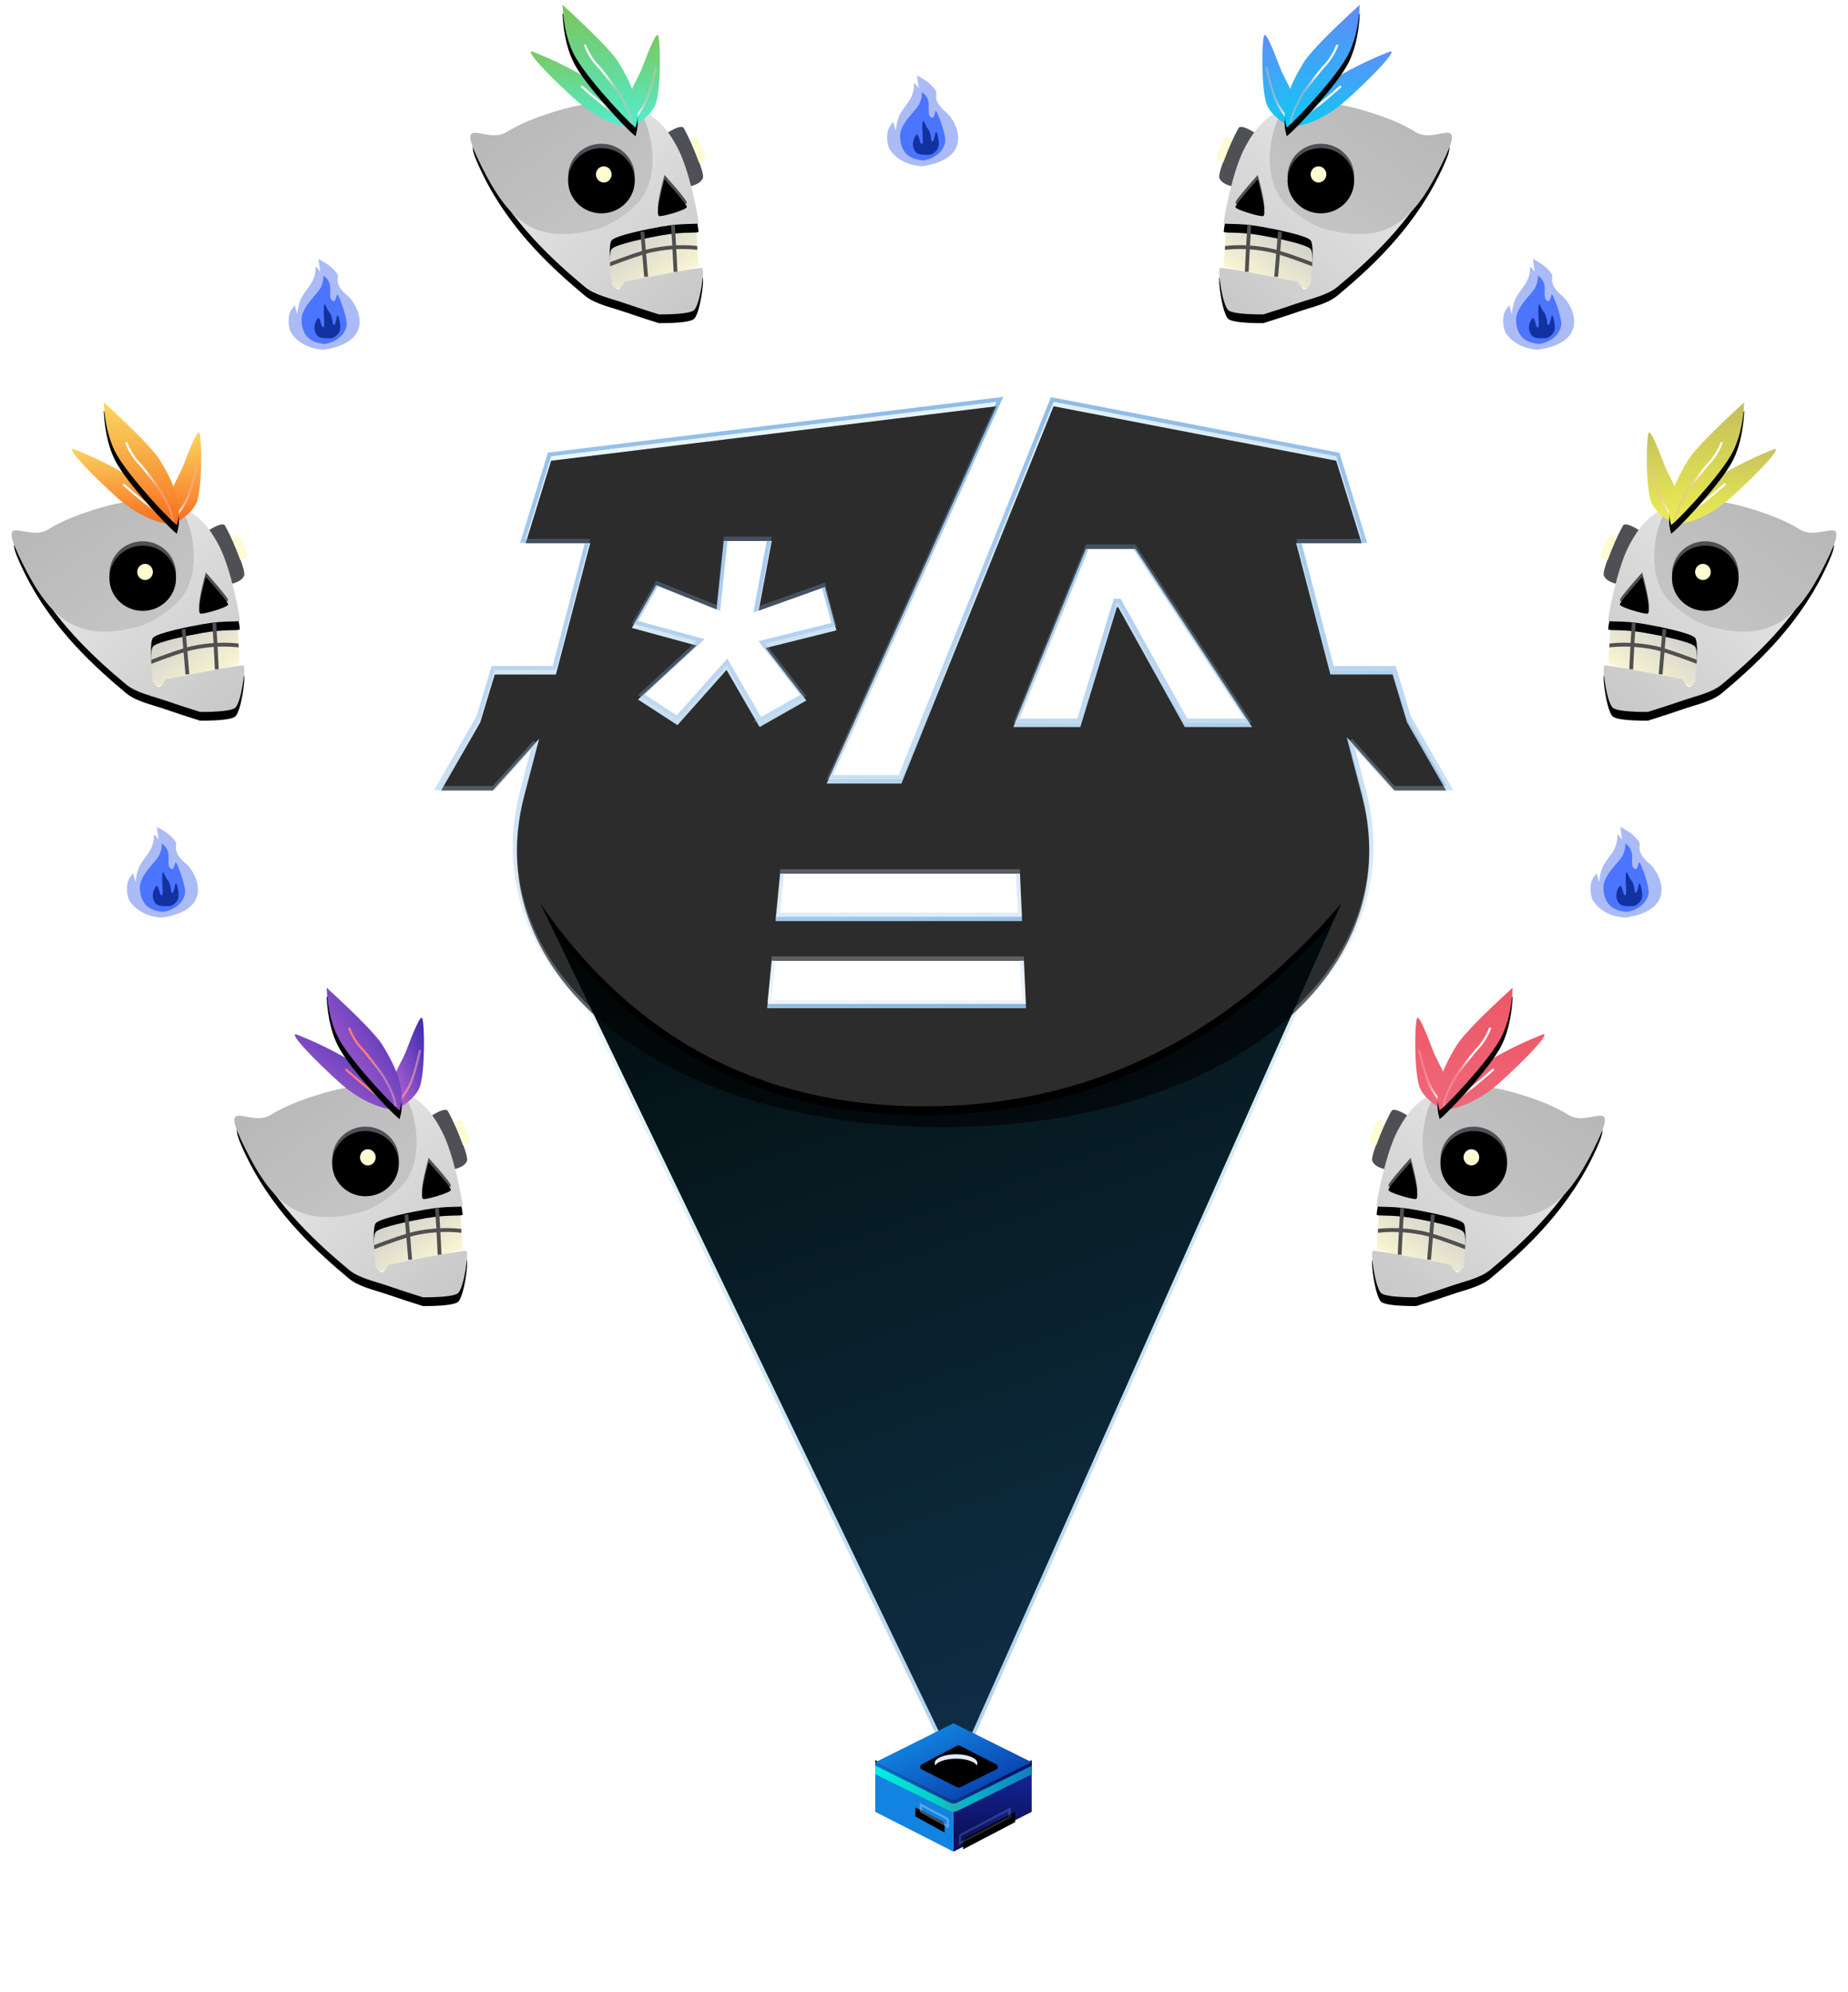 <svg xmlns="http://www.w3.org/2000/svg" xmlns:xlink="http://www.w3.org/1999/xlink" width="423" height="456" viewBox="0 0 423 456">
    <defs>
        <linearGradient id="b" x1="50%" x2="16.129%" y1="100%" y2="1.319%">
            <stop offset="0%" stop-color="#2C7FC8"/>
            <stop offset="100%" stop-color="#24A8C2" stop-opacity=".591"/>
        </linearGradient>
        <linearGradient id="e" x1="50%" x2="50%" y1="0%" y2="100%">
            <stop offset="0%" stop-color="#3A8AD7"/>
            <stop offset="98.04%" stop-color="#FFF"/>
        </linearGradient>
        <path id="c" d="M269.196 164.434l-15.239-27.416h-.313l-8.354 27.416h-15.348l16.617-40.797h11.352l26.69 40.797h-15.405zm-93.665 44.423h56.422l-.493-10.879h-54.874l-1.055 10.88zm-1.934 19.945h59.258l-.492-10.879h-57.711l-1.055 10.88zm-9.294-77.44l-11.239 12.634-9.031-5.865 13.366-12.358-14.778-4.031 5.584-9.798 13.82 5.553 1.641-15.673h10.985l-2.987 15.953 15.132-5.417 2.66 9.943-16.192 4.033 9.307 12.017-10.707 6.081-7.561-13.072zM320.06 163.36l-3.308-10.954h-14.235l-7.825-30.076h14.975l-5.817-18.86L239.155 91l-34.817 86.37h-17.125L226.08 91l-101.93 12.47-5.818 18.862h14.76l-7.845 30.075h-14l-3.308 10.954L99 178.928h11.808l10.606-11.825-3.414 13.09C107.124 221.887 150.255 256 213.847 256c63.59 0 106.745-34.113 95.898-75.807l-3.51-13.49 10.958 12.223H329l-8.94-15.566z"/>
        <filter id="a" width="102.3%" height="103.2%" x="-1.2%" y="-1.6%" filterUnits="objectBoundingBox">
            <feGaussianBlur in="SourceGraphic" stdDeviation=".57"/>
        </filter>
        <filter id="d" width="113.2%" height="118.4%" x="-6.6%" y="-9.2%" filterUnits="objectBoundingBox">
            <feGaussianBlur in="SourceAlpha" result="shadowBlurInner1" stdDeviation="12"/>
            <feOffset dy="1" in="shadowBlurInner1" result="shadowOffsetInner1"/>
            <feComposite in="shadowOffsetInner1" in2="SourceAlpha" k2="-1" k3="1" operator="arithmetic" result="shadowInnerInner1"/>
            <feColorMatrix in="shadowInnerInner1" values="0 0 0 0 0.274 0 0 0 0 0.651 0 0 0 0 0.865 0 0 0 0.5 0"/>
        </filter>
        <linearGradient id="i" x1="50%" x2="16.303%" y1="100%" y2="1.828%">
            <stop offset="0%" stop-color="#2C7FC8"/>
            <stop offset="100%" stop-color="#24A8C2" stop-opacity=".222"/>
        </linearGradient>
        <path id="h" d="M.672.807C21.984 31.776 51.289 47.26 88.586 47.26c37.298 0 69.108-15.484 95.43-46.453L99.177 191.39H92.4L.672.807z"/>
        <filter id="f" width="172%" height="169.3%" x="-36%" y="-35.7%" filterUnits="objectBoundingBox">
            <feGaussianBlur in="SourceGraphic"/>
        </filter>
        <filter id="g" width="209.1%" height="204.9%" x="-54.5%" y="-53.5%" filterUnits="objectBoundingBox">
            <feOffset dy="-2" in="SourceAlpha" result="shadowOffsetOuter1"/>
            <feGaussianBlur in="shadowOffsetOuter1" result="shadowBlurOuter1" stdDeviation="33"/>
            <feComposite in="shadowBlurOuter1" in2="SourceAlpha" operator="out" result="shadowBlurOuter1"/>
            <feColorMatrix in="shadowBlurOuter1" values="0 0 0 0 0.289 0 0 0 0 0.565 0 0 0 0 0.886 0 0 0 0.006 0"/>
        </filter>
        <filter id="j" width="192.9%" height="214.1%" x="-46.8%" y="-50.2%" filterUnits="objectBoundingBox">
            <feOffset dy="5" in="SourceAlpha" result="shadowOffsetOuter1"/>
            <feGaussianBlur in="shadowOffsetOuter1" result="shadowBlurOuter1" stdDeviation="3.5"/>
            <feColorMatrix in="shadowBlurOuter1" result="shadowMatrixOuter1" values="0 0 0 0 0 0 0 0 0 0 0 0 0 0 0 0 0 0 0.142 0"/>
            <feMerge>
                <feMergeNode in="shadowMatrixOuter1"/>
                <feMergeNode in="SourceGraphic"/>
            </feMerge>
        </filter>
        <linearGradient id="k" x1="50%" x2="50%" y1="18.541%" y2="82.401%">
            <stop offset="0%" stop-color="#13228D"/>
            <stop offset="100%" stop-color="#0B115C"/>
        </linearGradient>
        <path id="l" d="M6.977 6.066L.299 2.389V.314L6.47 3.572a.95.95 0 0 1 .507.84v1.654z"/>
        <filter id="m" width="144.9%" height="152.2%" x="-22.5%" y="-26.1%" filterUnits="objectBoundingBox">
            <feGaussianBlur in="SourceAlpha" result="shadowBlurInner1" stdDeviation="1"/>
            <feOffset dx="-1" dy="1" in="shadowBlurInner1" result="shadowOffsetInner1"/>
            <feComposite in="shadowOffsetInner1" in2="SourceAlpha" k2="-1" k3="1" operator="arithmetic" result="shadowInnerInner1"/>
            <feColorMatrix in="shadowInnerInner1" values="0 0 0 0 0 0 0 0 0 0 0 0 0 0 0 0 0 0 0.2 0"/>
        </filter>
        <linearGradient id="n" x1="91.561%" x2="35.647%" y1="50%" y2="33.564%">
            <stop offset="0%" stop-color="#13228D"/>
            <stop offset="100%" stop-color="#0A1461"/>
        </linearGradient>
        <path id="o" d="M21.15 3.68L9.203 9.921l.024-1.792a.95.95 0 0 1 .507-.828l11.372-5.985.046 2.362z"/>
        <filter id="p" width="133.5%" height="146.5%" x="-16.7%" y="-23.2%" filterUnits="objectBoundingBox">
            <feGaussianBlur in="SourceAlpha" result="shadowBlurInner1" stdDeviation="1.5"/>
            <feOffset dx="1" dy="1" in="shadowBlurInner1" result="shadowOffsetInner1"/>
            <feComposite in="shadowOffsetInner1" in2="SourceAlpha" k2="-1" k3="1" operator="arithmetic" result="shadowInnerInner1"/>
            <feColorMatrix in="shadowInnerInner1" values="0 0 0 0 0 0 0 0 0 0 0 0 0 0 0 0 0 0 0.25 0"/>
        </filter>
        <linearGradient id="s" x1="0%" y1="7.52%" y2="7.52%">
            <stop offset="0%" stop-color="#00EFE4"/>
            <stop offset="39.593%" stop-color="#05CDC4"/>
            <stop offset="50.188%" stop-color="#23ADB9"/>
            <stop offset="60.933%" stop-color="#07B3C9"/>
            <stop offset="100%" stop-color="#117CC0"/>
        </linearGradient>
        <path id="r" d="M35.822.1v2.267l-17.071 8.381a1.9 1.9 0 0 1-1.679-.001L0 2.323V.113l17.067 8.423a1.9 1.9 0 0 0 1.682 0L35.822.098z"/>
        <filter id="q" width="133.5%" height="219.2%" x="-16.7%" y="-64.2%" filterUnits="objectBoundingBox">
            <feOffset in="SourceAlpha" result="shadowOffsetOuter1"/>
            <feGaussianBlur in="shadowOffsetOuter1" result="shadowBlurOuter1" stdDeviation="2"/>
            <feComposite in="shadowBlurOuter1" in2="SourceAlpha" operator="out" result="shadowBlurOuter1"/>
            <feColorMatrix in="shadowBlurOuter1" result="shadowMatrixOuter1" values="0 0 0 0 0 0 0 0 0 0.871 0 0 0 0 0.843 0 0 0 0.4 0"/>
            <feOffset dy="-1" in="SourceAlpha" result="shadowOffsetOuter2"/>
            <feComposite in="shadowOffsetOuter2" in2="SourceAlpha" operator="out" result="shadowOffsetOuter2"/>
            <feColorMatrix in="shadowOffsetOuter2" result="shadowMatrixOuter2" values="0 0 0 0 0 0 0 0 0 0 0 0 0 0 0 0 0 0 0.06 0"/>
            <feMerge>
                <feMergeNode in="shadowMatrixOuter1"/>
                <feMergeNode in="shadowMatrixOuter2"/>
            </feMerge>
        </filter>
        <linearGradient id="t" x1="20.847%" x2="75.606%" y1="20.937%" y2="75.78%">
            <stop offset="0%" stop-color="#1283E0"/>
            <stop offset="100%" stop-color="#0A47B2"/>
        </linearGradient>
        <path id="v" d="M9.642 8.403l8.135-4.274c.19-.1.416-.1.607-.002l8.32 4.273a.658.658 0 0 1-.01 1.175l-8.267 4.073a.777.777 0 0 1-.693-.003L9.652 9.573a.658.658 0 0 1-.01-1.17z"/>
        <filter id="u" width="122%" height="141.1%" x="-11%" y="-20.6%" filterUnits="objectBoundingBox">
            <feGaussianBlur in="SourceAlpha" result="shadowBlurInner1" stdDeviation="1.5"/>
            <feOffset dx="1" dy="1" in="shadowBlurInner1" result="shadowOffsetInner1"/>
            <feComposite in="shadowOffsetInner1" in2="SourceAlpha" k2="-1" k3="1" operator="arithmetic" result="shadowInnerInner1"/>
            <feColorMatrix in="shadowInnerInner1" values="0 0 0 0 0 0 0 0 0 0 0 0 0 0 0 0 0 0 0.23 0"/>
        </filter>
        <filter id="w" width="289.6%" height="462.2%" x="-94.8%" y="-181.1%" filterUnits="objectBoundingBox">
            <feGaussianBlur in="SourceGraphic" stdDeviation="3.8"/>
        </filter>
        <linearGradient id="x" x1="3.209%" x2="82.465%" y1="0%" y2="0%">
            <stop offset="0%" stop-color="#0C6DC4"/>
            <stop offset="100%" stop-color="#0D1569"/>
        </linearGradient>
        <ellipse id="y" cx="18.496" cy="9.122" rx="4.886" ry="2.026"/>
        <filter id="z" width="130.7%" height="174%" x="-15.4%" y="-37%" filterUnits="objectBoundingBox">
            <feGaussianBlur in="SourceAlpha" result="shadowBlurInner1" stdDeviation="1"/>
            <feOffset dy="1" in="shadowBlurInner1" result="shadowOffsetInner1"/>
            <feComposite in="shadowOffsetInner1" in2="SourceAlpha" k2="-1" k3="1" operator="arithmetic" result="shadowInnerInner1"/>
            <feColorMatrix in="shadowInnerInner1" values="0 0 0 0 0 0 0 0 0 0 0 0 0 0 0 0 0 0 0.5 0"/>
        </filter>
        <linearGradient id="B" x1="50%" x2="16.129%" y1="100%" y2="1.319%">
            <stop offset="0%" stop-color="#2C7FC8"/>
            <stop offset="100%" stop-color="#FFF" stop-opacity=".591"/>
        </linearGradient>
        <path id="C" d="M269.196 164.434l-15.239-27.416h-.313l-8.354 27.416h-15.348l16.617-40.797h11.352l26.69 40.797h-15.405zm-93.665 44.423h56.422l-.493-10.879h-54.874l-1.055 10.88zm-1.934 19.945h59.258l-.492-10.879h-57.711l-1.055 10.88zm-9.294-77.44l-11.239 12.634-9.031-5.865 13.366-12.358-14.778-4.031 5.584-9.798 13.82 5.553 1.641-15.673h10.985l-2.987 15.953 15.132-5.417 2.66 9.943-16.192 4.033 9.307 12.017-10.707 6.081-7.561-13.072zM320.06 163.36l-3.308-10.954h-14.235l-7.825-30.076h14.975l-5.817-18.86L239.155 91l-34.817 86.37h-17.125L226.08 91l-101.93 12.47-5.818 18.862h14.76l-7.845 30.075h-14l-3.308 10.954L99 178.928h11.808l10.606-11.825-3.414 13.09C107.124 221.887 150.255 256 213.847 256c63.59 0 106.745-34.113 95.898-75.807l-3.51-13.49 10.958 12.223H329l-8.94-15.566z"/>
        <filter id="A" width="101.5%" height="102.1%" x="-.7%" y="-1%" filterUnits="objectBoundingBox">
            <feGaussianBlur in="SourceGraphic" stdDeviation=".57"/>
        </filter>
        <filter id="D" width="112.4%" height="117.2%" x="-6.2%" y="-8.6%" filterUnits="objectBoundingBox">
            <feGaussianBlur in="SourceAlpha" result="shadowBlurInner1" stdDeviation="12"/>
            <feOffset dy="1" in="shadowBlurInner1" result="shadowOffsetInner1"/>
            <feComposite in="shadowOffsetInner1" in2="SourceAlpha" k2="-1" k3="1" operator="arithmetic" result="shadowInnerInner1"/>
            <feColorMatrix in="shadowInnerInner1" values="0 0 0 0 0.274 0 0 0 0 0.651 0 0 0 0 0.865 0 0 0 0.5 0"/>
        </filter>
        <linearGradient id="E" x1="86.613%" x2="20.219%" y1="25.334%" y2="100%">
            <stop offset="0%" stop-color="#CBCBCB"/>
            <stop offset="97.665%" stop-color="#FFFBD3"/>
        </linearGradient>
        <linearGradient id="H" x1="7.273%" y1="100%" y2="13.513%">
            <stop offset="0%" stop-color="#C8C8C8"/>
            <stop offset="100%" stop-color="#F1F1F1"/>
        </linearGradient>
        <path id="G" d="M45.418 29.628c4.886 3.09 12.291-5.169 5.853 7.752-6.438 12.921-16.56 21.782-23.119 27.278-2.32 1.943-6.028 2.666-9.072 3.732-1.795.63-4.429 1.491-7.901 2.585-4.292 0-6.926-.288-7.901-.862-1.464-.861-2.634-9.475-2.049-9.762.39-.192 6.34.861 17.851 3.158.589 1.073 1.077 1.647 1.464 1.723.386.076.874-.307 1.463-1.149.585-5.934.585-9.284 0-10.05-.878-1.148-8.363-2.62-11.413-3.158-5.463-.964-8.487-.37-8.487-.861 0-1.149 2.047-11.866 4.682-16.94 2.635-5.076 5.141-7.552 9.658-9.476 3.01-1.283 7.205-1.283 12.583 0 .64 0 10.48 2.291 16.388 6.03z"/>
        <filter id="F" width="126.6%" height="129%" x="-13.3%" y="-10.3%" filterUnits="objectBoundingBox">
            <feOffset dy="2" in="SourceAlpha" result="shadowOffsetOuter1"/>
            <feGaussianBlur in="shadowOffsetOuter1" result="shadowBlurOuter1" stdDeviation="2"/>
            <feColorMatrix in="shadowBlurOuter1" values="0 0 0 0 0 0 0 0 0 0 0 0 0 0 0 0 0 0 0.5 0"/>
        </filter>
        <linearGradient id="I" x1="7.273%" y1="100%" y2="13.513%">
            <stop offset="0%" stop-color="#C8C8C8"/>
            <stop offset="97.419%" stop-color="#B6B6B6"/>
        </linearGradient>
        <ellipse id="J" cx="24.334" cy="39.371" rx="7.624" ry="7.468"/>
        <filter id="K" width="119.7%" height="120.1%" x="-9.8%" filterUnits="objectBoundingBox">
            <feGaussianBlur in="SourceAlpha" result="shadowBlurInner1" stdDeviation="1"/>
            <feOffset dy="1" in="shadowBlurInner1" result="shadowOffsetInner1"/>
            <feComposite in="shadowOffsetInner1" in2="SourceAlpha" k2="-1" k3="1" operator="arithmetic" result="shadowInnerInner1"/>
            <feColorMatrix in="shadowInnerInner1" values="0 0 0 0 0 0 0 0 0 0 0 0 0 0 0 0 0 0 0.5 0"/>
        </filter>
        <ellipse id="M" cx="1.886" cy="2.225" rx="1.794" ry="1.849"/>
        <filter id="L" width="323%" height="316.3%" x="-111.5%" y="-54.1%" filterUnits="objectBoundingBox">
            <feOffset dy="2" in="SourceAlpha" result="shadowOffsetOuter1"/>
            <feGaussianBlur in="shadowOffsetOuter1" result="shadowBlurOuter1" stdDeviation="1"/>
            <feColorMatrix in="shadowBlurOuter1" values="0 0 0 0 0 0 0 0 0 0 0 0 0 0 0 0 0 0 0.5 0"/>
        </filter>
        <path id="N" d="M9.891 39.047c-3.41 3.819-5.114 5.93-5.114 6.332 0 .603 5.114 2.11 6.25 2.11.758 0 .38-2.814-1.136-8.442z"/>
        <filter id="O" width="145.3%" height="135.5%" x="-22.6%" y="-17.8%" filterUnits="objectBoundingBox">
            <feGaussianBlur in="SourceAlpha" result="shadowBlurInner1" stdDeviation="1"/>
            <feOffset dy="1" in="shadowBlurInner1" result="shadowOffsetInner1"/>
            <feComposite in="shadowOffsetInner1" in2="SourceAlpha" k2="-1" k3="1" operator="arithmetic" result="shadowInnerInner1"/>
            <feColorMatrix in="shadowInnerInner1" values="0 0 0 0 0 0 0 0 0 0 0 0 0 0 0 0 0 0 0.5 0"/>
        </filter>
        <linearGradient id="P" x1="50%" x2="50%" y1="0%" y2="100%">
            <stop offset="0%" stop-color="#EE5663"/>
            <stop offset="98.124%" stop-color="#EE667A"/>
        </linearGradient>
        <linearGradient id="Q" x1="80.868%" x2="51.177%" y1="85.668%" y2="99.454%">
            <stop offset="0%" stop-color="#FDFEFF"/>
            <stop offset="100%" stop-color="#F7B0B0" stop-opacity=".425"/>
        </linearGradient>
        <linearGradient id="T" x1="50%" x2="50%" y1="0%" y2="98.124%">
            <stop offset="0%" stop-color="#EE5663"/>
            <stop offset="100%" stop-color="#EE667A"/>
        </linearGradient>
        <path id="S" d="M6.37 28.113c0-.883-2.408-4.664 3.979-14.89 1.374-2.2 5.636-6.58 12.786-13.138-.245 5.061-1.286 9.149-3.125 12.262C16.548 18.21 6.37 28.763 6.37 28.113z"/>
        <filter id="R" width="181.3%" height="149.9%" x="-40.7%" y="-17.8%" filterUnits="objectBoundingBox">
            <feOffset dy="2" in="SourceAlpha" result="shadowOffsetOuter1"/>
            <feGaussianBlur in="shadowOffsetOuter1" result="shadowBlurOuter1" stdDeviation="2"/>
            <feColorMatrix in="shadowBlurOuter1" values="0 0 0 0 0 0 0 0 0 0 0 0 0 0 0 0 0 0 0.23 0"/>
        </filter>
        <path id="V" d="M45.418 29.628c4.886 3.09 12.291-5.169 5.853 7.752-6.438 12.921-16.56 21.782-23.119 27.278-2.32 1.943-6.028 2.666-9.072 3.732-1.795.63-4.429 1.491-7.901 2.585-4.292 0-6.926-.288-7.901-.862-1.464-.861-2.634-9.475-2.049-9.762.39-.192 6.34.861 17.851 3.158.589 1.073 1.077 1.647 1.464 1.723.386.076.874-.307 1.463-1.149.585-5.934.585-9.284 0-10.05-.878-1.148-8.363-2.62-11.413-3.158-5.463-.964-8.487-.37-8.487-.861 0-1.149 2.047-11.866 4.682-16.94 2.635-5.076 5.141-7.552 9.658-9.476 3.01-1.283 7.205-1.283 12.583 0 .64 0 10.48 2.291 16.388 6.03z"/>
        <filter id="U" width="126.6%" height="129%" x="-13.3%" y="-10.3%" filterUnits="objectBoundingBox">
            <feOffset dy="2" in="SourceAlpha" result="shadowOffsetOuter1"/>
            <feGaussianBlur in="shadowOffsetOuter1" result="shadowBlurOuter1" stdDeviation="2"/>
            <feColorMatrix in="shadowBlurOuter1" values="0 0 0 0 0 0 0 0 0 0 0 0 0 0 0 0 0 0 0.5 0"/>
        </filter>
        <ellipse id="W" cx="24.334" cy="39.371" rx="7.624" ry="7.468"/>
        <filter id="X" width="119.7%" height="120.1%" x="-9.8%" filterUnits="objectBoundingBox">
            <feGaussianBlur in="SourceAlpha" result="shadowBlurInner1" stdDeviation="1"/>
            <feOffset dy="1" in="shadowBlurInner1" result="shadowOffsetInner1"/>
            <feComposite in="shadowOffsetInner1" in2="SourceAlpha" k2="-1" k3="1" operator="arithmetic" result="shadowInnerInner1"/>
            <feColorMatrix in="shadowInnerInner1" values="0 0 0 0 0 0 0 0 0 0 0 0 0 0 0 0 0 0 0.5 0"/>
        </filter>
        <ellipse id="Z" cx="1.886" cy="2.225" rx="1.794" ry="1.849"/>
        <filter id="Y" width="323%" height="316.3%" x="-111.5%" y="-54.1%" filterUnits="objectBoundingBox">
            <feOffset dy="2" in="SourceAlpha" result="shadowOffsetOuter1"/>
            <feGaussianBlur in="shadowOffsetOuter1" result="shadowBlurOuter1" stdDeviation="1"/>
            <feColorMatrix in="shadowBlurOuter1" values="0 0 0 0 0 0 0 0 0 0 0 0 0 0 0 0 0 0 0.5 0"/>
        </filter>
        <path id="aa" d="M9.891 39.047c-3.41 3.819-5.114 5.93-5.114 6.332 0 .603 5.114 2.11 6.25 2.11.758 0 .38-2.814-1.136-8.442z"/>
        <filter id="ab" width="145.3%" height="135.5%" x="-22.6%" y="-17.8%" filterUnits="objectBoundingBox">
            <feGaussianBlur in="SourceAlpha" result="shadowBlurInner1" stdDeviation="1"/>
            <feOffset dy="1" in="shadowBlurInner1" result="shadowOffsetInner1"/>
            <feComposite in="shadowOffsetInner1" in2="SourceAlpha" k2="-1" k3="1" operator="arithmetic" result="shadowInnerInner1"/>
            <feColorMatrix in="shadowInnerInner1" values="0 0 0 0 0 0 0 0 0 0 0 0 0 0 0 0 0 0 0.5 0"/>
        </filter>
        <linearGradient id="ac" x1="50%" x2="50%" y1="95.202%" y2="5.748%">
            <stop offset="0%" stop-color="#EAEC51"/>
            <stop offset="100%" stop-color="#C6C15B"/>
        </linearGradient>
        <path id="ae" d="M6.37 28.113c0-.883-2.408-4.664 3.979-14.89 1.374-2.2 5.636-6.58 12.786-13.138-.245 5.061-1.286 9.149-3.125 12.262C16.548 18.21 6.37 28.763 6.37 28.113z"/>
        <filter id="ad" width="181.3%" height="149.9%" x="-40.7%" y="-17.8%" filterUnits="objectBoundingBox">
            <feOffset dy="2" in="SourceAlpha" result="shadowOffsetOuter1"/>
            <feGaussianBlur in="shadowOffsetOuter1" result="shadowBlurOuter1" stdDeviation="2"/>
            <feColorMatrix in="shadowBlurOuter1" values="0 0 0 0 0 0 0 0 0 0 0 0 0 0 0 0 0 0 0.23 0"/>
        </filter>
        <path id="ag" d="M45.418 29.628c4.886 3.09 12.291-5.169 5.853 7.752-6.438 12.921-16.56 21.782-23.119 27.278-2.32 1.943-6.028 2.666-9.072 3.732-1.795.63-4.429 1.491-7.901 2.585-4.292 0-6.926-.288-7.901-.862-1.464-.861-2.634-9.475-2.049-9.762.39-.192 6.34.861 17.851 3.158.589 1.073 1.077 1.647 1.464 1.723.386.076.874-.307 1.463-1.149.585-5.934.585-9.284 0-10.05-.878-1.148-8.363-2.62-11.413-3.158-5.463-.964-8.487-.37-8.487-.861 0-1.149 2.047-11.866 4.682-16.94 2.635-5.076 5.141-7.552 9.658-9.476 3.01-1.283 7.205-1.283 12.583 0 .64 0 10.48 2.291 16.388 6.03z"/>
        <filter id="af" width="126.6%" height="129%" x="-13.3%" y="-10.3%" filterUnits="objectBoundingBox">
            <feOffset dy="2" in="SourceAlpha" result="shadowOffsetOuter1"/>
            <feGaussianBlur in="shadowOffsetOuter1" result="shadowBlurOuter1" stdDeviation="2"/>
            <feColorMatrix in="shadowBlurOuter1" values="0 0 0 0 0 0 0 0 0 0 0 0 0 0 0 0 0 0 0.5 0"/>
        </filter>
        <ellipse id="ah" cx="24.334" cy="39.371" rx="7.624" ry="7.468"/>
        <filter id="ai" width="119.7%" height="120.1%" x="-9.8%" filterUnits="objectBoundingBox">
            <feGaussianBlur in="SourceAlpha" result="shadowBlurInner1" stdDeviation="1"/>
            <feOffset dy="1" in="shadowBlurInner1" result="shadowOffsetInner1"/>
            <feComposite in="shadowOffsetInner1" in2="SourceAlpha" k2="-1" k3="1" operator="arithmetic" result="shadowInnerInner1"/>
            <feColorMatrix in="shadowInnerInner1" values="0 0 0 0 0 0 0 0 0 0 0 0 0 0 0 0 0 0 0.5 0"/>
        </filter>
        <ellipse id="ak" cx="1.886" cy="2.225" rx="1.794" ry="1.849"/>
        <filter id="aj" width="323%" height="316.3%" x="-111.5%" y="-54.1%" filterUnits="objectBoundingBox">
            <feOffset dy="2" in="SourceAlpha" result="shadowOffsetOuter1"/>
            <feGaussianBlur in="shadowOffsetOuter1" result="shadowBlurOuter1" stdDeviation="1"/>
            <feColorMatrix in="shadowBlurOuter1" values="0 0 0 0 0 0 0 0 0 0 0 0 0 0 0 0 0 0 0.5 0"/>
        </filter>
        <path id="al" d="M9.891 39.047c-3.41 3.819-5.114 5.93-5.114 6.332 0 .603 5.114 2.11 6.25 2.11.758 0 .38-2.814-1.136-8.442z"/>
        <filter id="am" width="145.3%" height="135.5%" x="-22.6%" y="-17.8%" filterUnits="objectBoundingBox">
            <feGaussianBlur in="SourceAlpha" result="shadowBlurInner1" stdDeviation="1"/>
            <feOffset dy="1" in="shadowBlurInner1" result="shadowOffsetInner1"/>
            <feComposite in="shadowOffsetInner1" in2="SourceAlpha" k2="-1" k3="1" operator="arithmetic" result="shadowInnerInner1"/>
            <feColorMatrix in="shadowInnerInner1" values="0 0 0 0 0 0 0 0 0 0 0 0 0 0 0 0 0 0 0.5 0"/>
        </filter>
        <linearGradient id="an" x1="50%" x2="50%" y1="0%" y2="97.97%">
            <stop offset="0%" stop-color="#6188FA"/>
            <stop offset="100%" stop-color="#0EC9F3"/>
        </linearGradient>
        <path id="ap" d="M6.37 28.113c0-.883-2.408-4.664 3.979-14.89 1.374-2.2 5.636-6.58 12.786-13.138-.245 5.061-1.286 9.149-3.125 12.262C16.548 18.21 6.37 28.763 6.37 28.113z"/>
        <filter id="ao" width="181.3%" height="149.9%" x="-40.7%" y="-17.8%" filterUnits="objectBoundingBox">
            <feOffset dy="2" in="SourceAlpha" result="shadowOffsetOuter1"/>
            <feGaussianBlur in="shadowOffsetOuter1" result="shadowBlurOuter1" stdDeviation="2"/>
            <feColorMatrix in="shadowBlurOuter1" values="0 0 0 0 0 0 0 0 0 0 0 0 0 0 0 0 0 0 0.23 0"/>
        </filter>
        <path id="ar" d="M45.418 29.628c4.886 3.09 12.291-5.169 5.853 7.752-6.438 12.921-16.56 21.782-23.119 27.278-2.32 1.943-6.028 2.666-9.072 3.732-1.795.63-4.429 1.491-7.901 2.585-4.292 0-6.926-.288-7.901-.862-1.464-.861-2.634-9.475-2.049-9.762.39-.192 6.34.861 17.851 3.158.589 1.073 1.077 1.647 1.464 1.723.386.076.874-.307 1.463-1.149.585-5.934.585-9.284 0-10.05-.878-1.148-8.363-2.62-11.413-3.158-5.463-.964-8.487-.37-8.487-.861 0-1.149 2.047-11.866 4.682-16.94 2.635-5.076 5.141-7.552 9.658-9.476 3.01-1.283 7.205-1.283 12.583 0 .64 0 10.48 2.291 16.388 6.03z"/>
        <filter id="aq" width="126.6%" height="129%" x="-13.3%" y="-10.3%" filterUnits="objectBoundingBox">
            <feOffset dy="2" in="SourceAlpha" result="shadowOffsetOuter1"/>
            <feGaussianBlur in="shadowOffsetOuter1" result="shadowBlurOuter1" stdDeviation="2"/>
            <feColorMatrix in="shadowBlurOuter1" values="0 0 0 0 0 0 0 0 0 0 0 0 0 0 0 0 0 0 0.5 0"/>
        </filter>
        <ellipse id="as" cx="24.334" cy="39.371" rx="7.624" ry="7.468"/>
        <filter id="at" width="119.7%" height="120.1%" x="-9.8%" filterUnits="objectBoundingBox">
            <feGaussianBlur in="SourceAlpha" result="shadowBlurInner1" stdDeviation="1"/>
            <feOffset dy="1" in="shadowBlurInner1" result="shadowOffsetInner1"/>
            <feComposite in="shadowOffsetInner1" in2="SourceAlpha" k2="-1" k3="1" operator="arithmetic" result="shadowInnerInner1"/>
            <feColorMatrix in="shadowInnerInner1" values="0 0 0 0 0 0 0 0 0 0 0 0 0 0 0 0 0 0 0.5 0"/>
        </filter>
        <ellipse id="av" cx="1.886" cy="2.225" rx="1.794" ry="1.849"/>
        <filter id="au" width="323%" height="316.3%" x="-111.5%" y="-54.1%" filterUnits="objectBoundingBox">
            <feOffset dy="2" in="SourceAlpha" result="shadowOffsetOuter1"/>
            <feGaussianBlur in="shadowOffsetOuter1" result="shadowBlurOuter1" stdDeviation="1"/>
            <feColorMatrix in="shadowBlurOuter1" values="0 0 0 0 0 0 0 0 0 0 0 0 0 0 0 0 0 0 0.5 0"/>
        </filter>
        <path id="aw" d="M9.891 39.047c-3.41 3.819-5.114 5.93-5.114 6.332 0 .603 5.114 2.11 6.25 2.11.758 0 .38-2.814-1.136-8.442z"/>
        <filter id="ax" width="145.3%" height="135.5%" x="-22.6%" y="-17.8%" filterUnits="objectBoundingBox">
            <feGaussianBlur in="SourceAlpha" result="shadowBlurInner1" stdDeviation="1"/>
            <feOffset dy="1" in="shadowBlurInner1" result="shadowOffsetInner1"/>
            <feComposite in="shadowOffsetInner1" in2="SourceAlpha" k2="-1" k3="1" operator="arithmetic" result="shadowInnerInner1"/>
            <feColorMatrix in="shadowInnerInner1" values="0 0 0 0 0 0 0 0 0 0 0 0 0 0 0 0 0 0 0.5 0"/>
        </filter>
        <linearGradient id="ay" x1="50%" x2="50%" y1="95.202%" y2="3.57%">
            <stop offset="0%" stop-color="#51ECCC"/>
            <stop offset="100%" stop-color="#7AC65B"/>
        </linearGradient>
        <path id="aA" d="M6.37 28.113c0-.883-2.408-4.664 3.979-14.89 1.374-2.2 5.636-6.58 12.786-13.138-.245 5.061-1.286 9.149-3.125 12.262C16.548 18.21 6.37 28.763 6.37 28.113z"/>
        <filter id="az" width="181.3%" height="149.9%" x="-40.7%" y="-17.8%" filterUnits="objectBoundingBox">
            <feOffset dy="2" in="SourceAlpha" result="shadowOffsetOuter1"/>
            <feGaussianBlur in="shadowOffsetOuter1" result="shadowBlurOuter1" stdDeviation="2"/>
            <feColorMatrix in="shadowBlurOuter1" values="0 0 0 0 0 0 0 0 0 0 0 0 0 0 0 0 0 0 0.23 0"/>
        </filter>
        <path id="aC" d="M45.418 29.628c4.886 3.09 12.291-5.169 5.853 7.752-6.438 12.921-16.56 21.782-23.119 27.278-2.32 1.943-6.028 2.666-9.072 3.732-1.795.63-4.429 1.491-7.901 2.585-4.292 0-6.926-.288-7.901-.862-1.464-.861-2.634-9.475-2.049-9.762.39-.192 6.34.861 17.851 3.158.589 1.073 1.077 1.647 1.464 1.723.386.076.874-.307 1.463-1.149.585-5.934.585-9.284 0-10.05-.878-1.148-8.363-2.62-11.413-3.158-5.463-.964-8.487-.37-8.487-.861 0-1.149 2.047-11.866 4.682-16.94 2.635-5.076 5.141-7.552 9.658-9.476 3.01-1.283 7.205-1.283 12.583 0 .64 0 10.48 2.291 16.388 6.03z"/>
        <filter id="aB" width="126.6%" height="129%" x="-13.3%" y="-10.3%" filterUnits="objectBoundingBox">
            <feOffset dy="2" in="SourceAlpha" result="shadowOffsetOuter1"/>
            <feGaussianBlur in="shadowOffsetOuter1" result="shadowBlurOuter1" stdDeviation="2"/>
            <feColorMatrix in="shadowBlurOuter1" values="0 0 0 0 0 0 0 0 0 0 0 0 0 0 0 0 0 0 0.5 0"/>
        </filter>
        <ellipse id="aD" cx="24.334" cy="39.371" rx="7.624" ry="7.468"/>
        <filter id="aE" width="119.7%" height="120.1%" x="-9.8%" filterUnits="objectBoundingBox">
            <feGaussianBlur in="SourceAlpha" result="shadowBlurInner1" stdDeviation="1"/>
            <feOffset dy="1" in="shadowBlurInner1" result="shadowOffsetInner1"/>
            <feComposite in="shadowOffsetInner1" in2="SourceAlpha" k2="-1" k3="1" operator="arithmetic" result="shadowInnerInner1"/>
            <feColorMatrix in="shadowInnerInner1" values="0 0 0 0 0 0 0 0 0 0 0 0 0 0 0 0 0 0 0.5 0"/>
        </filter>
        <ellipse id="aG" cx="1.886" cy="2.225" rx="1.794" ry="1.849"/>
        <filter id="aF" width="323%" height="316.3%" x="-111.5%" y="-54.1%" filterUnits="objectBoundingBox">
            <feOffset dy="2" in="SourceAlpha" result="shadowOffsetOuter1"/>
            <feGaussianBlur in="shadowOffsetOuter1" result="shadowBlurOuter1" stdDeviation="1"/>
            <feColorMatrix in="shadowBlurOuter1" values="0 0 0 0 0 0 0 0 0 0 0 0 0 0 0 0 0 0 0.5 0"/>
        </filter>
        <path id="aH" d="M9.891 39.047c-3.41 3.819-5.114 5.93-5.114 6.332 0 .603 5.114 2.11 6.25 2.11.758 0 .38-2.814-1.136-8.442z"/>
        <filter id="aI" width="145.3%" height="135.5%" x="-22.6%" y="-17.8%" filterUnits="objectBoundingBox">
            <feGaussianBlur in="SourceAlpha" result="shadowBlurInner1" stdDeviation="1"/>
            <feOffset dy="1" in="shadowBlurInner1" result="shadowOffsetInner1"/>
            <feComposite in="shadowOffsetInner1" in2="SourceAlpha" k2="-1" k3="1" operator="arithmetic" result="shadowInnerInner1"/>
            <feColorMatrix in="shadowInnerInner1" values="0 0 0 0 0 0 0 0 0 0 0 0 0 0 0 0 0 0 0.5 0"/>
        </filter>
        <linearGradient id="aJ" x1="50%" x2="50%" y1="0%" y2="100%">
            <stop offset="0%" stop-color="#FAD961"/>
            <stop offset="100%" stop-color="#F76B1C"/>
        </linearGradient>
        <path id="aL" d="M6.37 28.113c0-.883-2.408-4.664 3.979-14.89 1.374-2.2 5.636-6.58 12.786-13.138-.245 5.061-1.286 9.149-3.125 12.262C16.548 18.21 6.37 28.763 6.37 28.113z"/>
        <filter id="aK" width="181.3%" height="149.9%" x="-40.7%" y="-17.8%" filterUnits="objectBoundingBox">
            <feOffset dy="2" in="SourceAlpha" result="shadowOffsetOuter1"/>
            <feGaussianBlur in="shadowOffsetOuter1" result="shadowBlurOuter1" stdDeviation="2"/>
            <feColorMatrix in="shadowBlurOuter1" values="0 0 0 0 0 0 0 0 0 0 0 0 0 0 0 0 0 0 0.23 0"/>
        </filter>
        <path id="aN" d="M45.418 29.628c4.886 3.09 12.291-5.169 5.853 7.752-6.438 12.921-16.56 21.782-23.119 27.278-2.32 1.943-6.028 2.666-9.072 3.732-1.795.63-4.429 1.491-7.901 2.585-4.292 0-6.926-.288-7.901-.862-1.464-.861-2.634-9.475-2.049-9.762.39-.192 6.34.861 17.851 3.158.589 1.073 1.077 1.647 1.464 1.723.386.076.874-.307 1.463-1.149.585-5.934.585-9.284 0-10.05-.878-1.148-8.363-2.62-11.413-3.158-5.463-.964-8.487-.37-8.487-.861 0-1.149 2.047-11.866 4.682-16.94 2.635-5.076 5.141-7.552 9.658-9.476 3.01-1.283 7.205-1.283 12.583 0 .64 0 10.48 2.291 16.388 6.03z"/>
        <filter id="aM" width="126.6%" height="129%" x="-13.3%" y="-10.3%" filterUnits="objectBoundingBox">
            <feOffset dy="2" in="SourceAlpha" result="shadowOffsetOuter1"/>
            <feGaussianBlur in="shadowOffsetOuter1" result="shadowBlurOuter1" stdDeviation="2"/>
            <feColorMatrix in="shadowBlurOuter1" values="0 0 0 0 0 0 0 0 0 0 0 0 0 0 0 0 0 0 0.5 0"/>
        </filter>
        <ellipse id="aO" cx="24.334" cy="39.371" rx="7.624" ry="7.468"/>
        <filter id="aP" width="119.7%" height="120.1%" x="-9.8%" filterUnits="objectBoundingBox">
            <feGaussianBlur in="SourceAlpha" result="shadowBlurInner1" stdDeviation="1"/>
            <feOffset dy="1" in="shadowBlurInner1" result="shadowOffsetInner1"/>
            <feComposite in="shadowOffsetInner1" in2="SourceAlpha" k2="-1" k3="1" operator="arithmetic" result="shadowInnerInner1"/>
            <feColorMatrix in="shadowInnerInner1" values="0 0 0 0 0 0 0 0 0 0 0 0 0 0 0 0 0 0 0.5 0"/>
        </filter>
        <ellipse id="aR" cx="1.886" cy="2.225" rx="1.794" ry="1.849"/>
        <filter id="aQ" width="323%" height="316.3%" x="-111.5%" y="-54.1%" filterUnits="objectBoundingBox">
            <feOffset dy="2" in="SourceAlpha" result="shadowOffsetOuter1"/>
            <feGaussianBlur in="shadowOffsetOuter1" result="shadowBlurOuter1" stdDeviation="1"/>
            <feColorMatrix in="shadowBlurOuter1" values="0 0 0 0 0 0 0 0 0 0 0 0 0 0 0 0 0 0 0.5 0"/>
        </filter>
        <path id="aS" d="M9.891 39.047c-3.41 3.819-5.114 5.93-5.114 6.332 0 .603 5.114 2.11 6.25 2.11.758 0 .38-2.814-1.136-8.442z"/>
        <filter id="aT" width="145.3%" height="135.5%" x="-22.6%" y="-17.8%" filterUnits="objectBoundingBox">
            <feGaussianBlur in="SourceAlpha" result="shadowBlurInner1" stdDeviation="1"/>
            <feOffset dy="1" in="shadowBlurInner1" result="shadowOffsetInner1"/>
            <feComposite in="shadowOffsetInner1" in2="SourceAlpha" k2="-1" k3="1" operator="arithmetic" result="shadowInnerInner1"/>
            <feColorMatrix in="shadowInnerInner1" values="0 0 0 0 0 0 0 0 0 0 0 0 0 0 0 0 0 0 0.5 0"/>
        </filter>
        <linearGradient id="aU" x1="0%" x2="102%" y1="0%" y2="101%">
            <stop offset="0%" stop-color="#3023AE"/>
            <stop offset="100%" stop-color="#C86DD7"/>
        </linearGradient>
        <linearGradient id="aV" x1="80.868%" x2="51.177%" y1="85.668%" y2="99.454%">
            <stop offset="0%" stop-color="#FF7D7D"/>
            <stop offset="100%" stop-color="#F7B0B0" stop-opacity=".425"/>
        </linearGradient>
        <linearGradient id="aW" x1="80.868%" x2="51.746%" y1="85.668%" y2="99.189%">
            <stop offset="0%" stop-color="#FF7D7D"/>
            <stop offset="100%" stop-color="#F7B0B0" stop-opacity=".552"/>
        </linearGradient>
        <path id="aY" d="M6.37 28.113c0-.883-2.408-4.664 3.979-14.89 1.374-2.2 5.636-6.58 12.786-13.138-.245 5.061-1.286 9.149-3.125 12.262C16.548 18.21 6.37 28.763 6.37 28.113z"/>
        <filter id="aX" width="181.3%" height="149.9%" x="-40.7%" y="-17.8%" filterUnits="objectBoundingBox">
            <feOffset dy="2" in="SourceAlpha" result="shadowOffsetOuter1"/>
            <feGaussianBlur in="shadowOffsetOuter1" result="shadowBlurOuter1" stdDeviation="2"/>
            <feColorMatrix in="shadowBlurOuter1" values="0 0 0 0 0 0 0 0 0 0 0 0 0 0 0 0 0 0 0.23 0"/>
        </filter>
        <linearGradient id="aZ" x1="80.868%" x2="51.307%" y1="85.668%" y2="99.393%">
            <stop offset="0%" stop-color="#FF7D7D"/>
            <stop offset="100%" stop-color="#F7B0B0" stop-opacity=".476"/>
        </linearGradient>
    </defs>
    <g fill="none" fill-rule="evenodd">
        <g filter="url(#a)" opacity=".571" transform="translate(2 1)">
            <use fill="url(#b)" fill-opacity=".34" xlink:href="#c"/>
            <use fill="#000" filter="url(#d)" xlink:href="#c"/>
            <path stroke="url(#e)" stroke-width=".95" d="M269.475 163.96h14.248l-26.07-39.848h-10.775l-16.23 39.847h14.29l8.354-27.416h.945l15.238 27.416zm-93.42 44.422h55.4l-.449-9.929h-53.989l-.963 9.93zm-1.935 19.945h58.238l-.449-9.929h-56.826l-.963 9.93zm-2.08-64.539l9.82-5.577-9.418-12.16 16.43-4.092-2.402-8.978-15.425 5.522 3.034-16.204h-9.985l-1.663 15.874-14.019-5.634-5.075 8.906 15.013 4.095-13.546 12.525 8.177 5.31 11.404-12.82 7.655 13.233zm148.46-.617l9.32 16.23h-12.839l-9.793-10.925 3.017 11.597c10.943 42.062-32.499 76.402-96.358 76.402-63.861 0-107.278-34.34-96.307-76.402l2.92-11.195-9.44 10.525H98.18l9.32-16.231 3.395-11.24h13.986l7.597-29.125H117.69l6.097-19.77 103.074-12.61-38.914 86.469h16.07l34.844-86.436 65.359 12.598 6.09 19.747h-15.003l7.577 29.126h14.221l3.394 11.24zm-213 0l.028-.046-.043.099.016-.052z"/>
        </g>
        <g filter="url(#f)" transform="translate(123 208)">
            <use fill="#000" filter="url(#g)" xlink:href="#h"/>
            <path fill="url(#i)" fill-opacity=".35" d="M.672.807C21.984 31.776 51.289 47.26 88.586 47.26c37.298 0 69.108-15.484 95.43-46.453L99.177 191.39H92.4L.672.807z"/>
        </g>
        <g filter="url(#j)" transform="translate(200.341 389.482)">
            <path fill="#FFF" d="M35.816 9.447v10.817l-17.872 9.12L0 20.265V9.447l17.908 9.121z"/>
            <path fill="url(#k)" d="M17.908 20.054l17.908-9.12V.116l-17.908 9.12z" transform="translate(0 9.33)"/>
            <path fill="#1283E0" d="M17.908 29.385L0 20.264V9.447l17.908 9.121z"/>
            <g transform="translate(9.887 17.943)">
                <use fill="#1283E0" xlink:href="#l"/>
                <use fill="#000" filter="url(#m)" xlink:href="#l"/>
                <path stroke="#FFF" stroke-linejoin="square" stroke-opacity=".3" stroke-width=".5" d="M6.727 5.643v-1.23a.7.7 0 0 0-.374-.62L.55.728v1.514l6.178 3.4z"/>
            </g>
            <g transform="translate(9.887 17.943)">
                <use fill="url(#n)" xlink:href="#o"/>
                <use fill="#000" filter="url(#p)" xlink:href="#o"/>
                <path stroke="#FFF" stroke-linejoin="square" stroke-opacity=".15" stroke-width=".5" d="M20.898 3.53l-.035-1.804L9.85 7.523a.7.7 0 0 0-.374.61l-.018 1.374 11.44-5.978z"/>
            </g>
            <g>
                <g transform="translate(0 9.33)">
                    <use fill="#000" filter="url(#q)" xlink:href="#r"/>
                    <use fill="url(#s)" xlink:href="#r"/>
                </g>
            </g>
            <g>
                <path fill="url(#t)" d="M0 8.927L17.908 0l17.914 8.913-17.066 8.518a1.9 1.9 0 0 1-1.696 0L0 8.928z"/>
                <use fill="#000" filter="url(#u)" xlink:href="#v"/>
                <path fill="#000" d="M12.862 7.98l5.113-2.619a.658.658 0 0 1 .6 0l5.113 2.62a.658.658 0 0 1-.028 1.183l-5.063 2.306a.777.777 0 0 1-.644 0L12.89 9.164a.658.658 0 0 1-.028-1.183z" filter="url(#w)" opacity=".302"/>
                <path fill="url(#x)" d="M35.822 8.913v.803l-17.065 8.463a1.9 1.9 0 0 1-1.691-.002L0 9.671v-.744l17.06 8.505a1.9 1.9 0 0 0 1.696 0l17.066-8.519z"/>
                <use fill="#E5EBFF" xlink:href="#y"/>
                <use fill="#000" filter="url(#z)" xlink:href="#y"/>
            </g>
        </g>
        <g filter="url(#A)" opacity=".6" transform="translate(2 1)">
            <use fill="url(#B)" xlink:href="#C"/>
            <use fill="#000" filter="url(#D)" xlink:href="#C"/>
        </g>
        <g fill-rule="nonzero">
            <path fill="#FFF" d="M39.28 212.646c3.716-.41 4.9-1.286 7.547-3.387 2.385-1.892 3.068-4.995 2.903-6.26-.349-2.668-2.47-2.574-2.555-4.925-.084-2.352 2.555-3.079 2.206-4.824-.348-1.744-8.03-6.363-8.707-7.286-.679-.922 1.625-1.847 1.16-2.976-.464-1.128-2.797-1.138-3.134-2.052-.337-.914 2.327-.083 1.393-2.668-.934-2.586-3.567-4.526-4.064-4.72-.496-.196 1.28 2.612.93 3.488-.35.877-1.77-.829-2.323 0-.552.83.596 2.048 0 3.49-.596 1.44-1.82-.032-2.206 1.847-.386 1.878.567 4.355.813 4.925.246.571.847-1.112 1.045-.615.198.496.324 1.545-.348 2.36-1.774 2.151-4.18 2.77-5.109 4.618-.52 1.035.546 3.044.348 3.797-.297 1.13-1.682 1.506-2.09 2.258-.835 1.54-.732 2.995-.928 4.104-.292 1.651.655 2.55 1.277 3.49.414.626 1.188 1.276 2.322 1.95-.774-1.3-.968-1.95-.58-1.95.355 0 2.351 2.34 5.108 3.9 1.746.986 4.585 1.48 4.992 1.436z"/>
            <path fill="#AABBF6" d="M37.317 210.017c.103-.094 8.537-.818 7.975-6.955-.08-.88-.488-2.706-1.91-4.501-.797-1.007-1.805-1.417-2.695-2.966-.89-1.55-.012-2.155-.562-2.967-1.527-2.255-4.046-3.074-4.156-3.375-.225-.614.337 2.966.337 2.966s-1.123-1.636-1.123-.92c0 .188.175 1.33-.674 3.068-.606 1.238-2.172 2.899-2.696 4.194-.406 1.002-.668 2.127-.787 3.375l-.561-2.045c-.706.85-1.118 1.531-1.236 2.045-.426 1.863.053 3.69.45 4.297 2.504 3.834 7.526 3.886 7.638 3.784z"/>
            <path fill="#4B74FF" d="M37.338 208.737c.137.012 4.118-.569 4.972-4.014.414-1.664-1.714-6.998-2.034-7.307-.32-.309-.32 2.576-1.469 1.132-.477-.6-.043-2.486-.339-3.5-.417-1.428-1.469-1.955-1.469-1.955s.192 1.094-.565 2.676c-.827 1.73-4.626 4.575-4.407 7.72.22 3.143 1.695 4.94 5.311 5.248z"/>
            <path fill="#1232A0" d="M37.34 199.617c.082-.099.59 1.302.869 1.628.396.462.543.76.76 1.52.198.695.1 1.544.434 1.628.434.108.652-2.225.869-2.225.217 0 .818 2.203.543 3.419-.221.977-1.453 1.845-2.063 1.845-1.412 0-2.72.07-3.258-.76-1.194-1.845-.003-3.535.326-3.907.128-.146.41.39.543.86.217.768.434 1.636.76 1.202.326-.434-.326-4.56.217-5.21z"/>
        </g>
        <g fill-rule="nonzero">
            <path fill="#FFF" d="M76.28 82.646c3.716-.41 4.9-1.286 7.547-3.387 2.385-1.892 3.068-4.995 2.903-6.26-.349-2.668-2.47-2.574-2.555-4.925-.084-2.352 2.555-3.079 2.206-4.824-.348-1.744-8.03-6.363-8.707-7.286-.679-.922 1.625-1.847 1.16-2.976-.464-1.128-2.797-1.138-3.134-2.052-.337-.914 2.327-.083 1.393-2.668-.934-2.586-3.567-4.526-4.064-4.72-.496-.196 1.28 2.612.93 3.488-.35.877-1.77-.829-2.323 0-.552.83.596 2.048 0 3.49-.596 1.44-1.82-.032-2.206 1.847-.386 1.878.567 4.355.813 4.925.246.571.847-1.112 1.045-.615.198.496.324 1.545-.348 2.36-1.774 2.151-4.18 2.77-5.109 4.618-.52 1.035.546 3.044.348 3.797-.297 1.13-1.682 1.506-2.09 2.258-.835 1.54-.732 2.995-.928 4.104-.292 1.651.655 2.55 1.277 3.49.414.626 1.188 1.276 2.322 1.95-.774-1.3-.968-1.95-.58-1.95.355 0 2.351 2.34 5.108 3.9 1.746.986 4.585 1.48 4.992 1.436z"/>
            <path fill="#AABBF6" d="M74.317 80.017c.103-.094 8.537-.818 7.975-6.955-.08-.88-.488-2.706-1.91-4.501-.797-1.007-1.805-1.417-2.695-2.966-.89-1.55-.012-2.155-.562-2.967-1.527-2.255-4.046-3.074-4.156-3.375-.225-.614.337 2.966.337 2.966s-1.123-1.636-1.123-.92c0 .188.175 1.33-.674 3.068-.606 1.238-2.172 2.899-2.696 4.194-.406 1.002-.668 2.127-.787 3.375l-.561-2.045c-.706.85-1.118 1.531-1.236 2.045-.426 1.863.053 3.69.45 4.297 2.504 3.834 7.526 3.886 7.638 3.784z"/>
            <path fill="#4B74FF" d="M74.338 78.737c.137.012 4.118-.569 4.972-4.014.414-1.664-1.714-6.998-2.034-7.307-.32-.309-.32 2.576-1.469 1.132-.477-.6-.043-2.486-.339-3.5C75.051 63.62 74 63.094 74 63.094s.192 1.094-.565 2.676c-.827 1.73-4.626 4.575-4.407 7.72.22 3.143 1.695 4.94 5.311 5.248z"/>
            <path fill="#1232A0" d="M74.34 69.617c.082-.099.59 1.302.869 1.628.396.462.543.76.76 1.52.198.695.1 1.544.434 1.628.434.108.652-2.225.869-2.225.217 0 .818 2.203.543 3.419-.221.977-1.453 1.845-2.063 1.845-1.412 0-2.72.07-3.258-.76-1.194-1.845-.003-3.535.326-3.907.128-.146.41.39.543.86.217.768.434 1.636.76 1.202.326-.434-.326-4.56.217-5.21z"/>
        </g>
        <g fill-rule="nonzero">
            <path fill="#FFF" d="M213.28 40.646c3.716-.41 4.9-1.286 7.547-3.387 2.385-1.892 3.068-4.995 2.903-6.26-.349-2.668-2.47-2.574-2.555-4.925-.084-2.352 2.555-3.079 2.206-4.824-.348-1.744-8.03-6.363-8.707-7.286-.679-.922 1.625-1.847 1.16-2.976-.464-1.128-2.797-1.138-3.134-2.052-.337-.914 2.327-.083 1.393-2.668-.934-2.586-3.567-4.526-4.064-4.72-.496-.196 1.28 2.612.93 3.488-.35.877-1.77-.829-2.323 0-.552.83.596 2.048 0 3.49-.596 1.44-1.82-.032-2.206 1.847-.386 1.878.567 4.355.813 4.925.246.571.847-1.112 1.045-.615.198.496.324 1.545-.348 2.36-1.774 2.151-4.18 2.77-5.109 4.618-.52 1.035.546 3.044.348 3.797-.297 1.13-1.682 1.506-2.09 2.258-.835 1.54-.732 2.995-.928 4.104-.292 1.651.655 2.55 1.277 3.49.414.626 1.188 1.276 2.322 1.95-.774-1.3-.968-1.95-.58-1.95.355 0 2.351 2.34 5.108 3.9 1.746.986 4.585 1.48 4.992 1.436z"/>
            <path fill="#AABBF6" d="M211.317 38.017c.103-.094 8.537-.818 7.975-6.955-.08-.88-.488-2.706-1.91-4.501-.797-1.007-1.805-1.417-2.695-2.966-.89-1.55-.012-2.155-.562-2.967-1.527-2.255-4.046-3.074-4.156-3.375-.225-.614.337 2.966.337 2.966s-1.123-1.636-1.123-.92c0 .188.175 1.33-.674 3.068-.606 1.238-2.172 2.899-2.696 4.194-.406 1.002-.668 2.127-.787 3.375l-.561-2.045c-.706.85-1.118 1.531-1.236 2.045-.426 1.863.053 3.69.45 4.297 2.504 3.834 7.526 3.886 7.638 3.784z"/>
            <path fill="#4B74FF" d="M211.338 36.737c.137.012 4.118-.569 4.972-4.014.414-1.664-1.714-6.998-2.034-7.307-.32-.309-.32 2.576-1.469 1.132-.477-.6-.043-2.486-.339-3.5-.417-1.428-1.469-1.955-1.469-1.955s.192 1.094-.565 2.676c-.827 1.73-4.626 4.575-4.407 7.72.22 3.143 1.695 4.94 5.311 5.248z"/>
            <path fill="#1232A0" d="M211.34 27.617c.082-.099.59 1.302.869 1.628.396.462.543.76.76 1.52.198.695.1 1.544.434 1.628.434.108.652-2.225.869-2.225.217 0 .818 2.203.543 3.419-.221.977-1.453 1.845-2.063 1.845-1.412 0-2.72.07-3.258-.76-1.194-1.845-.003-3.535.326-3.907.128-.146.41.39.543.86.217.768.434 1.636.76 1.202.326-.434-.326-4.56.217-5.21z"/>
        </g>
        <g fill-rule="nonzero">
            <path fill="#FFF" d="M354.28 82.646c3.716-.41 4.9-1.286 7.547-3.387 2.385-1.892 3.068-4.995 2.903-6.26-.349-2.668-2.47-2.574-2.555-4.925-.084-2.352 2.555-3.079 2.206-4.824-.348-1.744-8.03-6.363-8.707-7.286-.679-.922 1.625-1.847 1.16-2.976-.464-1.128-2.797-1.138-3.134-2.052-.337-.914 2.327-.083 1.393-2.668-.934-2.586-3.567-4.526-4.064-4.72-.496-.196 1.28 2.612.93 3.488-.35.877-1.77-.829-2.323 0-.552.83.596 2.048 0 3.49-.596 1.44-1.82-.032-2.206 1.847-.386 1.878.567 4.355.813 4.925.246.571.847-1.112 1.045-.615.198.496.324 1.545-.348 2.36-1.774 2.151-4.18 2.77-5.109 4.618-.52 1.035.546 3.044.348 3.797-.297 1.13-1.682 1.506-2.09 2.258-.835 1.54-.732 2.995-.928 4.104-.292 1.651.655 2.55 1.277 3.49.414.626 1.188 1.276 2.322 1.95-.774-1.3-.968-1.95-.58-1.95.355 0 2.351 2.34 5.108 3.9 1.746.986 4.585 1.48 4.992 1.436z"/>
            <path fill="#AABBF6" d="M352.317 80.017c.103-.094 8.537-.818 7.975-6.955-.08-.88-.488-2.706-1.91-4.501-.797-1.007-1.805-1.417-2.695-2.966-.89-1.55-.012-2.155-.562-2.967-1.527-2.255-4.046-3.074-4.156-3.375-.225-.614.337 2.966.337 2.966s-1.123-1.636-1.123-.92c0 .188.175 1.33-.674 3.068-.606 1.238-2.172 2.899-2.696 4.194-.406 1.002-.668 2.127-.787 3.375l-.561-2.045c-.706.85-1.118 1.531-1.236 2.045-.426 1.863.053 3.69.45 4.297 2.504 3.834 7.526 3.886 7.638 3.784z"/>
            <path fill="#4B74FF" d="M352.338 78.737c.137.012 4.118-.569 4.972-4.014.414-1.664-1.714-6.998-2.034-7.307-.32-.309-.32 2.576-1.469 1.132-.477-.6-.043-2.486-.339-3.5-.417-1.428-1.469-1.955-1.469-1.955s.192 1.094-.565 2.676c-.827 1.73-4.626 4.575-4.407 7.72.22 3.143 1.695 4.94 5.311 5.248z"/>
            <path fill="#1232A0" d="M352.34 69.617c.082-.099.59 1.302.869 1.628.396.462.543.76.76 1.52.198.695.1 1.544.434 1.628.434.108.652-2.225.869-2.225.217 0 .818 2.203.543 3.419-.221.977-1.453 1.845-2.063 1.845-1.412 0-2.72.07-3.258-.76-1.194-1.845-.003-3.535.326-3.907.128-.146.41.39.543.86.217.768.434 1.636.76 1.202.326-.434-.326-4.56.217-5.21z"/>
        </g>
        <g fill-rule="nonzero">
            <path fill="#FFF" d="M374.28 212.646c3.716-.41 4.9-1.286 7.547-3.387 2.385-1.892 3.068-4.995 2.903-6.26-.349-2.668-2.47-2.574-2.555-4.925-.084-2.352 2.555-3.079 2.206-4.824-.348-1.744-8.03-6.363-8.707-7.286-.679-.922 1.625-1.847 1.16-2.976-.464-1.128-2.797-1.138-3.134-2.052-.337-.914 2.327-.083 1.393-2.668-.934-2.586-3.567-4.526-4.064-4.72-.496-.196 1.28 2.612.93 3.488-.35.877-1.77-.829-2.323 0-.552.83.596 2.048 0 3.49-.596 1.44-1.82-.032-2.206 1.847-.386 1.878.567 4.355.813 4.925.246.571.847-1.112 1.045-.615.198.496.324 1.545-.348 2.36-1.774 2.151-4.18 2.77-5.109 4.618-.52 1.035.546 3.044.348 3.797-.297 1.13-1.682 1.506-2.09 2.258-.835 1.54-.732 2.995-.928 4.104-.292 1.651.655 2.55 1.277 3.49.414.626 1.188 1.276 2.322 1.95-.774-1.3-.968-1.95-.58-1.95.355 0 2.351 2.34 5.108 3.9 1.746.986 4.585 1.48 4.992 1.436z"/>
            <path fill="#AABBF6" d="M372.317 210.017c.103-.094 8.537-.818 7.975-6.955-.08-.88-.488-2.706-1.91-4.501-.797-1.007-1.805-1.417-2.695-2.966-.89-1.55-.012-2.155-.562-2.967-1.527-2.255-4.046-3.074-4.156-3.375-.225-.614.337 2.966.337 2.966s-1.123-1.636-1.123-.92c0 .188.175 1.33-.674 3.068-.606 1.238-2.172 2.899-2.696 4.194-.406 1.002-.668 2.127-.787 3.375l-.561-2.045c-.706.85-1.118 1.531-1.236 2.045-.426 1.863.053 3.69.45 4.297 2.504 3.834 7.526 3.886 7.638 3.784z"/>
            <path fill="#4B74FF" d="M372.338 208.737c.137.012 4.118-.569 4.972-4.014.414-1.664-1.714-6.998-2.034-7.307-.32-.309-.32 2.576-1.469 1.132-.477-.6-.043-2.486-.339-3.5-.417-1.428-1.469-1.955-1.469-1.955s.192 1.094-.565 2.676c-.827 1.73-4.626 4.575-4.407 7.72.22 3.143 1.695 4.94 5.311 5.248z"/>
            <path fill="#1232A0" d="M372.34 199.617c.082-.099.59 1.302.869 1.628.396.462.543.76.76 1.52.198.695.1 1.544.434 1.628.434.108.652-2.225.869-2.225.217 0 .818 2.203.543 3.419-.221.977-1.453 1.845-2.063 1.845-1.412 0-2.72.07-3.258-.76-1.194-1.845-.003-3.535.326-3.907.128-.146.41.39.543.86.217.768.434 1.636.76 1.202.326-.434-.326-4.56.217-5.21z"/>
        </g>
        <path fill="url(#E)" fill-rule="nonzero" d="M2.692 50.253l-.585 9.715 20.485 5.551c2.146-9.067 3.024-13.6 2.634-13.6-.39 0-7.316-1.018-20.778-3.054l-1.756 1.388z" transform="translate(313 226)"/>
        <path fill="#4F5056" fill-rule="nonzero" d="M318.511 254.302c-.585.862-4.975 10.05-4.39 11.485.39.958 1.561 1.628 3.512 2.01l2.695-7.107 1.987-5.24c-2.146-1.34-3.414-1.722-3.804-1.148z"/>
        <path fill="#FFFBD3" fill-rule="nonzero" d="M315.374 256.45c-.249.368-2.118 4.28-1.869 4.891.167.408.665.693 1.496.856l1.147-3.026.846-2.231c-.913-.57-1.453-.734-1.62-.49z"/>
        <path stroke="#505050" stroke-width=".878" d="M315.4 281.757c.27 0 4.486-.707 10.535.574 1.801.381 5.278 1.56 10.43 3.535"/>
        <g fill-rule="nonzero" transform="translate(313 226)">
            <use fill="#000" filter="url(#F)" xlink:href="#G"/>
            <use fill="url(#H)" xlink:href="#G"/>
        </g>
        <path fill="url(#I)" fill-rule="nonzero" d="M45.994 29.203c4.886 3.091 12.29-5.169 5.853 7.752-6.439 12.921-12.548 18.087-26.306 14.548-3.472-.893-7.786-4.004-9.799-6.338-5.964-6.914-2.096-20.553 1.28-21.992 3.011-1.283 7.206-1.283 12.584 0 .64 0 10.479 2.292 16.388 6.03z" transform="translate(313 226)"/>
        <path stroke="#505050" stroke-width=".878" d="M320.96 276.588c-.144 2.304-.25 4.075-.318 5.312a774.57 774.57 0 0 0-.267 5.312M327.983 278.024l-.878 10.337"/>
        <g fill-rule="nonzero" transform="translate(313 226)">
            <use fill="#4F5056" xlink:href="#J"/>
            <use fill="#000" filter="url(#K)" xlink:href="#J"/>
        </g>
        <g fill-rule="nonzero" transform="translate(334.911 262.702)">
            <use fill="#000" filter="url(#L)" xlink:href="#M"/>
            <use fill="#FFFBD3" xlink:href="#M"/>
        </g>
        <g fill-rule="nonzero" transform="translate(313 226)">
            <use fill="#4F5056" xlink:href="#N"/>
            <use fill="#000" filter="url(#O)" xlink:href="#N"/>
        </g>
        <path fill="url(#P)" fill-rule="nonzero" d="M6.62 28.142c.367 0 5.434-.032 11.563-4.676 3.514-2.663 15.122-14.006 11.564-12.567-2.002.81-10.014 4.028-15.9 8.559-4.58 3.523-7.607 8.684-7.228 8.684z" opacity=".99" transform="translate(323.113 226)"/>
        <path stroke="url(#Q)" stroke-linecap="round" stroke-width=".5" d="M6.731 27.562c1.357 0 5.328-2.895 11.915-8.685" transform="translate(323.113 226)"/>
        <path fill="url(#P)" fill-rule="nonzero" d="M6.758 27.65c-.791-.223-4.21-2.417-5.023-5.045-1.14-3.68-1.058-13.649-.53-15.43.344-1.155 2.1 3.12 3.61 7.122.816 2.165 2.195 4.303 2.472 5.341.79 2.956 1.586 8.605-.529 8.011z" opacity=".99" transform="translate(323.113 226)"/>
        <path stroke="url(#Q)" stroke-linecap="round" stroke-width=".5" d="M7.07 26.616c-1.403-1.524-2.442-3.051-3.115-4.58-.674-1.53-1.4-4.012-2.18-7.445" transform="translate(323.113 226)"/>
        <g fill-rule="nonzero" opacity=".99" transform="translate(323.113 226)">
            <use fill="#000" filter="url(#R)" xlink:href="#S"/>
            <use fill="url(#T)" xlink:href="#S"/>
        </g>
        <path stroke="url(#Q)" stroke-width=".5" d="M7.373 27.261s-.29-1.806 2.852-7.014c.46-.764 3.764-5.072 4.732-6.079 1.3-1.35 2.32-2.991 3.062-4.92" transform="translate(323.113 226)"/>
        <g>
            <path fill="url(#E)" fill-rule="nonzero" d="M2.692 50.253l-.585 9.715 20.485 5.551c2.146-9.067 3.024-13.6 2.634-13.6-.39 0-7.316-1.018-20.778-3.054l-1.756 1.388z" transform="translate(366 92)"/>
            <path fill="#4F5056" fill-rule="nonzero" d="M371.511 120.302c-.585.862-4.975 10.05-4.39 11.485.39.958 1.561 1.628 3.512 2.01l2.695-7.107 1.987-5.24c-2.146-1.34-3.414-1.722-3.804-1.148z"/>
            <path fill="#FFFBD3" fill-rule="nonzero" d="M368.374 122.45c-.249.368-2.118 4.28-1.869 4.891.167.408.665.693 1.496.856l1.147-3.026.846-2.231c-.913-.57-1.453-.734-1.62-.49z"/>
            <path stroke="#505050" stroke-width=".878" d="M368.4 147.757c.27 0 4.486-.707 10.535.574 1.801.381 5.278 1.56 10.43 3.535"/>
            <g fill-rule="nonzero" transform="translate(366 92)">
                <use fill="#000" filter="url(#U)" xlink:href="#V"/>
                <use fill="url(#H)" xlink:href="#V"/>
            </g>
            <path fill="url(#I)" fill-rule="nonzero" d="M45.994 29.203c4.886 3.091 12.29-5.169 5.853 7.752-6.439 12.921-12.548 18.087-26.306 14.548-3.472-.893-7.786-4.004-9.799-6.338-5.964-6.914-2.096-20.553 1.28-21.992 3.011-1.283 7.206-1.283 12.584 0 .64 0 10.479 2.292 16.388 6.03z" transform="translate(366 92)"/>
            <path stroke="#505050" stroke-width=".878" d="M373.96 142.588c-.144 2.304-.25 4.075-.318 5.312a774.57 774.57 0 0 0-.267 5.312M380.983 144.024l-.878 10.337"/>
            <g fill-rule="nonzero" transform="translate(366 92)">
                <use fill="#4F5056" xlink:href="#W"/>
                <use fill="#000" filter="url(#X)" xlink:href="#W"/>
            </g>
            <g fill-rule="nonzero" transform="translate(387.911 128.702)">
                <use fill="#000" filter="url(#Y)" xlink:href="#Z"/>
                <use fill="#FFFBD3" xlink:href="#Z"/>
            </g>
            <g fill-rule="nonzero" transform="translate(366 92)">
                <use fill="#4F5056" xlink:href="#aa"/>
                <use fill="#000" filter="url(#ab)" xlink:href="#aa"/>
            </g>
            <path fill="url(#ac)" fill-rule="nonzero" d="M6.62 28.142c.367 0 5.434-.032 11.563-4.676 3.514-2.663 15.122-14.006 11.564-12.567-2.002.81-10.014 4.028-15.9 8.559-4.58 3.523-7.607 8.684-7.228 8.684z" opacity=".99" transform="translate(376.113 92)"/>
            <path stroke="url(#Q)" stroke-linecap="round" stroke-width=".5" d="M6.731 27.562c1.357 0 5.328-2.895 11.915-8.685" transform="translate(376.113 92)"/>
            <path fill="url(#ac)" fill-rule="nonzero" d="M6.758 27.65c-.791-.223-4.21-2.417-5.023-5.045-1.14-3.68-1.058-13.649-.53-15.43.344-1.155 2.1 3.12 3.61 7.122.816 2.165 2.195 4.303 2.472 5.341.79 2.956 1.586 8.605-.529 8.011z" opacity=".99" transform="translate(376.113 92)"/>
            <path stroke="url(#Q)" stroke-linecap="round" stroke-width=".5" d="M7.07 26.616c-1.403-1.524-2.442-3.051-3.115-4.58-.674-1.53-1.4-4.012-2.18-7.445" transform="translate(376.113 92)"/>
            <g fill-rule="nonzero" opacity=".99" transform="translate(376.113 92)">
                <use fill="#000" filter="url(#ad)" xlink:href="#ae"/>
                <use fill="url(#ac)" xlink:href="#ae"/>
            </g>
            <path stroke="url(#Q)" stroke-width=".5" d="M7.373 27.261s-.29-1.806 2.852-7.014c.46-.764 3.764-5.072 4.732-6.079 1.3-1.35 2.32-2.991 3.062-4.92" transform="translate(376.113 92)"/>
        </g>
        <g>
            <path fill="url(#E)" fill-rule="nonzero" d="M2.692 50.253l-.585 9.715 20.485 5.551c2.146-9.067 3.024-13.6 2.634-13.6-.39 0-7.316-1.018-20.778-3.054l-1.756 1.388z" transform="translate(278 1)"/>
            <path fill="#4F5056" fill-rule="nonzero" d="M283.511 29.302c-.585.862-4.975 10.05-4.39 11.485.39.958 1.561 1.628 3.512 2.01l2.695-7.107 1.987-5.24c-2.146-1.34-3.414-1.722-3.804-1.148z"/>
            <path fill="#FFFBD3" fill-rule="nonzero" d="M280.374 31.45c-.249.368-2.118 4.28-1.869 4.891.167.408.665.693 1.496.856l1.147-3.026.846-2.231c-.913-.57-1.453-.734-1.62-.49z"/>
            <path stroke="#505050" stroke-width=".878" d="M280.4 56.757c.27 0 4.486-.707 10.535.574 1.801.381 5.278 1.56 10.43 3.535"/>
            <g fill-rule="nonzero" transform="translate(278 1)">
                <use fill="#000" filter="url(#af)" xlink:href="#ag"/>
                <use fill="url(#H)" xlink:href="#ag"/>
            </g>
            <path fill="url(#I)" fill-rule="nonzero" d="M45.994 29.203c4.886 3.091 12.29-5.169 5.853 7.752-6.439 12.921-12.548 18.087-26.306 14.548-3.472-.893-7.786-4.004-9.799-6.338-5.964-6.914-2.096-20.553 1.28-21.992 3.011-1.283 7.206-1.283 12.584 0 .64 0 10.479 2.292 16.388 6.03z" transform="translate(278 1)"/>
            <path stroke="#505050" stroke-width=".878" d="M285.96 51.588c-.144 2.304-.25 4.075-.318 5.312a774.57 774.57 0 0 0-.267 5.312M292.983 53.024l-.878 10.337"/>
            <g fill-rule="nonzero" transform="translate(278 1)">
                <use fill="#4F5056" xlink:href="#ah"/>
                <use fill="#000" filter="url(#ai)" xlink:href="#ah"/>
            </g>
            <g fill-rule="nonzero" transform="translate(299.911 37.702)">
                <use fill="#000" filter="url(#aj)" xlink:href="#ak"/>
                <use fill="#FFFBD3" xlink:href="#ak"/>
            </g>
            <g fill-rule="nonzero" transform="translate(278 1)">
                <use fill="#4F5056" xlink:href="#al"/>
                <use fill="#000" filter="url(#am)" xlink:href="#al"/>
            </g>
            <path fill="url(#an)" fill-rule="nonzero" d="M6.62 28.142c.367 0 5.434-.032 11.563-4.676 3.514-2.663 15.122-14.006 11.564-12.567-2.002.81-10.014 4.028-15.9 8.559-4.58 3.523-7.607 8.684-7.228 8.684z" opacity=".99" transform="translate(288.113 1)"/>
            <path stroke="url(#Q)" stroke-linecap="round" stroke-width=".5" d="M6.731 27.562c1.357 0 5.328-2.895 11.915-8.685" transform="translate(288.113 1)"/>
            <path fill="url(#an)" fill-rule="nonzero" d="M6.758 27.65c-.791-.223-4.21-2.417-5.023-5.045-1.14-3.68-1.058-13.649-.53-15.43.344-1.155 2.1 3.12 3.61 7.122.816 2.165 2.195 4.303 2.472 5.341.79 2.956 1.586 8.605-.529 8.011z" opacity=".99" transform="translate(288.113 1)"/>
            <path stroke="url(#Q)" stroke-linecap="round" stroke-width=".5" d="M7.07 26.616c-1.403-1.524-2.442-3.051-3.115-4.58-.674-1.53-1.4-4.012-2.18-7.445" transform="translate(288.113 1)"/>
            <g fill-rule="nonzero" opacity=".99" transform="translate(288.113 1)">
                <use fill="#000" filter="url(#ao)" xlink:href="#ap"/>
                <use fill="url(#an)" xlink:href="#ap"/>
            </g>
            <path stroke="url(#Q)" stroke-width=".5" d="M7.373 27.261s-.29-1.806 2.852-7.014c.46-.764 3.764-5.072 4.732-6.079 1.3-1.35 2.32-2.991 3.062-4.92" transform="translate(288.113 1)"/>
        </g>
        <g>
            <path fill="url(#E)" fill-rule="nonzero" d="M2.692 50.253l-.585 9.715 20.485 5.551c2.146-9.067 3.024-13.6 2.634-13.6-.39 0-7.316-1.018-20.778-3.054l-1.756 1.388z" transform="matrix(-1 0 0 1 162 1)"/>
            <path fill="#4F5056" fill-rule="nonzero" d="M156.489 29.302c.585.862 4.975 10.05 4.39 11.485-.39.958-1.561 1.628-3.512 2.01l-2.695-7.107-1.987-5.24c2.146-1.34 3.414-1.722 3.804-1.148z"/>
            <path fill="#FFFBD3" fill-rule="nonzero" d="M159.626 31.45c.249.368 2.118 4.28 1.869 4.891-.167.408-.665.693-1.496.856l-1.147-3.026-.846-2.231c.913-.57 1.453-.734 1.62-.49z"/>
            <path stroke="#505050" stroke-width=".878" d="M159.6 56.757c-.27 0-4.486-.707-10.535.574-1.801.381-5.278 1.56-10.43 3.535"/>
            <g fill-rule="nonzero" transform="matrix(-1 0 0 1 162 1)">
                <use fill="#000" filter="url(#aq)" xlink:href="#ar"/>
                <use fill="url(#H)" xlink:href="#ar"/>
            </g>
            <path fill="url(#I)" fill-rule="nonzero" d="M45.994 29.203c4.886 3.091 12.29-5.169 5.853 7.752-6.439 12.921-12.548 18.087-26.306 14.548-3.472-.893-7.786-4.004-9.799-6.338-5.964-6.914-2.096-20.553 1.28-21.992 3.011-1.283 7.206-1.283 12.584 0 .64 0 10.479 2.292 16.388 6.03z" transform="matrix(-1 0 0 1 162 1)"/>
            <path stroke="#505050" stroke-width=".878" d="M154.04 51.588c.144 2.304.25 4.075.318 5.312.068 1.238.157 3.008.267 5.312M147.017 53.024l.878 10.337"/>
            <g fill-rule="nonzero" transform="matrix(-1 0 0 1 162 1)">
                <use fill="#4F5056" xlink:href="#as"/>
                <use fill="#000" filter="url(#at)" xlink:href="#as"/>
            </g>
            <g fill-rule="nonzero" transform="matrix(-1 0 0 1 140.089 37.702)">
                <use fill="#000" filter="url(#au)" xlink:href="#av"/>
                <use fill="#FFFBD3" xlink:href="#av"/>
            </g>
            <g fill-rule="nonzero" transform="matrix(-1 0 0 1 162 1)">
                <use fill="#4F5056" xlink:href="#aw"/>
                <use fill="#000" filter="url(#ax)" xlink:href="#aw"/>
            </g>
            <path fill="url(#ay)" fill-rule="nonzero" d="M6.62 28.142c.367 0 5.434-.032 11.563-4.676 3.514-2.663 15.122-14.006 11.564-12.567-2.002.81-10.014 4.028-15.9 8.559-4.58 3.523-7.607 8.684-7.228 8.684z" opacity=".99" transform="matrix(-1 0 0 1 151.887 1)"/>
            <path stroke="url(#Q)" stroke-linecap="round" stroke-width=".5" d="M6.731 27.562c1.357 0 5.328-2.895 11.915-8.685" transform="matrix(-1 0 0 1 151.887 1)"/>
            <path fill="url(#ay)" fill-rule="nonzero" d="M6.758 27.65c-.791-.223-4.21-2.417-5.023-5.045-1.14-3.68-1.058-13.649-.53-15.43.344-1.155 2.1 3.12 3.61 7.122.816 2.165 2.195 4.303 2.472 5.341.79 2.956 1.586 8.605-.529 8.011z" opacity=".99" transform="matrix(-1 0 0 1 151.887 1)"/>
            <path stroke="url(#Q)" stroke-linecap="round" stroke-width=".5" d="M7.07 26.616c-1.403-1.524-2.442-3.051-3.115-4.58-.674-1.53-1.4-4.012-2.18-7.445" transform="matrix(-1 0 0 1 151.887 1)"/>
            <g fill-rule="nonzero" opacity=".99" transform="matrix(-1 0 0 1 151.887 1)">
                <use fill="#000" filter="url(#az)" xlink:href="#aA"/>
                <use fill="url(#ay)" xlink:href="#aA"/>
            </g>
            <path stroke="url(#Q)" stroke-width=".5" d="M7.373 27.261s-.29-1.806 2.852-7.014c.46-.764 3.764-5.072 4.732-6.079 1.3-1.35 2.32-2.991 3.062-4.92" transform="matrix(-1 0 0 1 151.887 1)"/>
        </g>
        <g>
            <path fill="url(#E)" fill-rule="nonzero" d="M2.692 50.253l-.585 9.715 20.485 5.551c2.146-9.067 3.024-13.6 2.634-13.6-.39 0-7.316-1.018-20.778-3.054l-1.756 1.388z" transform="matrix(-1 0 0 1 57 92)"/>
            <path fill="#4F5056" fill-rule="nonzero" d="M51.489 120.302c.585.862 4.975 10.05 4.39 11.485-.39.958-1.561 1.628-3.512 2.01l-2.695-7.107-1.987-5.24c2.146-1.34 3.414-1.722 3.804-1.148z"/>
            <path fill="#FFFBD3" fill-rule="nonzero" d="M54.626 122.45c.249.368 2.118 4.28 1.869 4.891-.167.408-.665.693-1.496.856l-1.147-3.026-.846-2.231c.913-.57 1.453-.734 1.62-.49z"/>
            <path stroke="#505050" stroke-width=".878" d="M54.6 147.757c-.27 0-4.486-.707-10.535.574-1.801.381-5.278 1.56-10.43 3.535"/>
            <g fill-rule="nonzero" transform="matrix(-1 0 0 1 57 92)">
                <use fill="#000" filter="url(#aB)" xlink:href="#aC"/>
                <use fill="url(#H)" xlink:href="#aC"/>
            </g>
            <path fill="url(#I)" fill-rule="nonzero" d="M45.994 29.203c4.886 3.091 12.29-5.169 5.853 7.752-6.439 12.921-12.548 18.087-26.306 14.548-3.472-.893-7.786-4.004-9.799-6.338-5.964-6.914-2.096-20.553 1.28-21.992 3.011-1.283 7.206-1.283 12.584 0 .64 0 10.479 2.292 16.388 6.03z" transform="matrix(-1 0 0 1 57 92)"/>
            <path stroke="#505050" stroke-width=".878" d="M49.04 142.588c.144 2.304.25 4.075.318 5.312.068 1.238.157 3.008.267 5.312M42.017 144.024l.878 10.337"/>
            <g fill-rule="nonzero" transform="matrix(-1 0 0 1 57 92)">
                <use fill="#4F5056" xlink:href="#aD"/>
                <use fill="#000" filter="url(#aE)" xlink:href="#aD"/>
            </g>
            <g fill-rule="nonzero" transform="matrix(-1 0 0 1 35.089 128.702)">
                <use fill="#000" filter="url(#aF)" xlink:href="#aG"/>
                <use fill="#FFFBD3" xlink:href="#aG"/>
            </g>
            <g fill-rule="nonzero" transform="matrix(-1 0 0 1 57 92)">
                <use fill="#4F5056" xlink:href="#aH"/>
                <use fill="#000" filter="url(#aI)" xlink:href="#aH"/>
            </g>
            <path fill="url(#aJ)" fill-rule="nonzero" d="M6.62 28.142c.367 0 5.434-.032 11.563-4.676 3.514-2.663 15.122-14.006 11.564-12.567-2.002.81-10.014 4.028-15.9 8.559-4.58 3.523-7.607 8.684-7.228 8.684z" opacity=".99" transform="matrix(-1 0 0 1 46.887 92)"/>
            <path stroke="url(#Q)" stroke-width=".5" d="M6.731 27.562c1.357 0 5.328-2.895 11.915-8.685" transform="matrix(-1 0 0 1 46.887 92)"/>
            <path fill="url(#aJ)" fill-rule="nonzero" d="M6.758 27.65c-.791-.223-4.21-2.417-5.023-5.045-1.14-3.68-1.058-13.649-.53-15.43.344-1.155 2.1 3.12 3.61 7.122.816 2.165 2.195 4.303 2.472 5.341.79 2.956 1.586 8.605-.529 8.011z" opacity=".99" transform="matrix(-1 0 0 1 46.887 92)"/>
            <path stroke="url(#Q)" stroke-width=".5" d="M7.07 26.616c-1.403-1.524-2.442-3.051-3.115-4.58-.674-1.53-1.4-4.012-2.18-7.445" transform="matrix(-1 0 0 1 46.887 92)"/>
            <g fill-rule="nonzero" opacity=".99" transform="matrix(-1 0 0 1 46.887 92)">
                <use fill="#000" filter="url(#aK)" xlink:href="#aL"/>
                <use fill="url(#aJ)" xlink:href="#aL"/>
            </g>
            <path stroke="url(#Q)" stroke-width=".5" d="M7.373 27.261s-.29-1.806 2.852-7.014c.46-.764 3.764-5.072 4.732-6.079 1.3-1.35 2.32-2.991 3.062-4.92" transform="matrix(-1 0 0 1 46.887 92)"/>
        </g>
        <g>
            <path fill="url(#E)" fill-rule="nonzero" d="M2.692 50.253l-.585 9.715 20.485 5.551c2.146-9.067 3.024-13.6 2.634-13.6-.39 0-7.316-1.018-20.778-3.054l-1.756 1.388z" transform="matrix(-1 0 0 1 108 226)"/>
            <path fill="#4F5056" fill-rule="nonzero" d="M102.489 254.302c.585.862 4.975 10.05 4.39 11.485-.39.958-1.561 1.628-3.512 2.01l-2.695-7.107-1.987-5.24c2.146-1.34 3.414-1.722 3.804-1.148z"/>
            <path fill="#FFFBD3" fill-rule="nonzero" d="M105.626 256.45c.249.368 2.118 4.28 1.869 4.891-.167.408-.665.693-1.496.856l-1.147-3.026-.846-2.231c.913-.57 1.453-.734 1.62-.49z"/>
            <path stroke="#505050" stroke-width=".878" d="M105.6 281.757c-.27 0-4.486-.707-10.535.574-1.801.381-5.278 1.56-10.43 3.535"/>
            <g fill-rule="nonzero" transform="matrix(-1 0 0 1 108 226)">
                <use fill="#000" filter="url(#aM)" xlink:href="#aN"/>
                <use fill="url(#H)" xlink:href="#aN"/>
            </g>
            <path fill="url(#I)" fill-rule="nonzero" d="M45.994 29.203c4.886 3.091 12.29-5.169 5.853 7.752-6.439 12.921-12.548 18.087-26.306 14.548-3.472-.893-7.786-4.004-9.799-6.338-5.964-6.914-2.096-20.553 1.28-21.992 3.011-1.283 7.206-1.283 12.584 0 .64 0 10.479 2.292 16.388 6.03z" transform="matrix(-1 0 0 1 108 226)"/>
            <path stroke="#505050" stroke-width=".878" d="M100.04 276.588c.144 2.304.25 4.075.318 5.312.068 1.238.157 3.008.267 5.312M93.017 278.024l.878 10.337"/>
            <g fill-rule="nonzero" transform="matrix(-1 0 0 1 108 226)">
                <use fill="#4F5056" xlink:href="#aO"/>
                <use fill="#000" filter="url(#aP)" xlink:href="#aO"/>
            </g>
            <g fill-rule="nonzero" transform="matrix(-1 0 0 1 86.089 262.702)">
                <use fill="#000" filter="url(#aQ)" xlink:href="#aR"/>
                <use fill="#FFFBD3" xlink:href="#aR"/>
            </g>
            <g fill-rule="nonzero" transform="matrix(-1 0 0 1 108 226)">
                <use fill="#4F5056" xlink:href="#aS"/>
                <use fill="#000" filter="url(#aT)" xlink:href="#aS"/>
            </g>
            <path fill="url(#aU)" fill-rule="nonzero" d="M6.62 28.142c.367 0 5.434-.032 11.563-4.676 3.514-2.663 15.122-14.006 11.564-12.567-2.002.81-10.014 4.028-15.9 8.559-4.58 3.523-7.607 8.684-7.228 8.684z" opacity=".99" transform="matrix(-1 0 0 1 97.887 226)"/>
            <path stroke="url(#aV)" stroke-linecap="round" stroke-width=".5" d="M6.731 27.562c1.357 0 5.328-2.895 11.915-8.685" transform="matrix(-1 0 0 1 97.887 226)"/>
            <path fill="url(#aU)" fill-rule="nonzero" d="M6.758 27.65c-.791-.223-4.21-2.417-5.023-5.045-1.14-3.68-1.058-13.649-.53-15.43.344-1.155 2.1 3.12 3.61 7.122.816 2.165 2.195 4.303 2.472 5.341.79 2.956 1.586 8.605-.529 8.011z" opacity=".99" transform="matrix(-1 0 0 1 97.887 226)"/>
            <path stroke="url(#aW)" stroke-linecap="round" stroke-width=".5" d="M7.07 26.616c-1.403-1.524-2.442-3.051-3.115-4.58-.674-1.53-1.4-4.012-2.18-7.445" transform="matrix(-1 0 0 1 97.887 226)"/>
            <g fill-rule="nonzero" opacity=".99" transform="matrix(-1 0 0 1 97.887 226)">
                <use fill="#000" filter="url(#aX)" xlink:href="#aY"/>
                <use fill="url(#aU)" xlink:href="#aY"/>
            </g>
            <path stroke="url(#aZ)" stroke-width=".5" d="M7.373 27.261s-.29-1.806 2.852-7.014c.46-.764 3.764-5.072 4.732-6.079 1.3-1.35 2.32-2.991 3.062-4.92" transform="matrix(-1 0 0 1 97.887 226)"/>
        </g>
    </g>
</svg>
